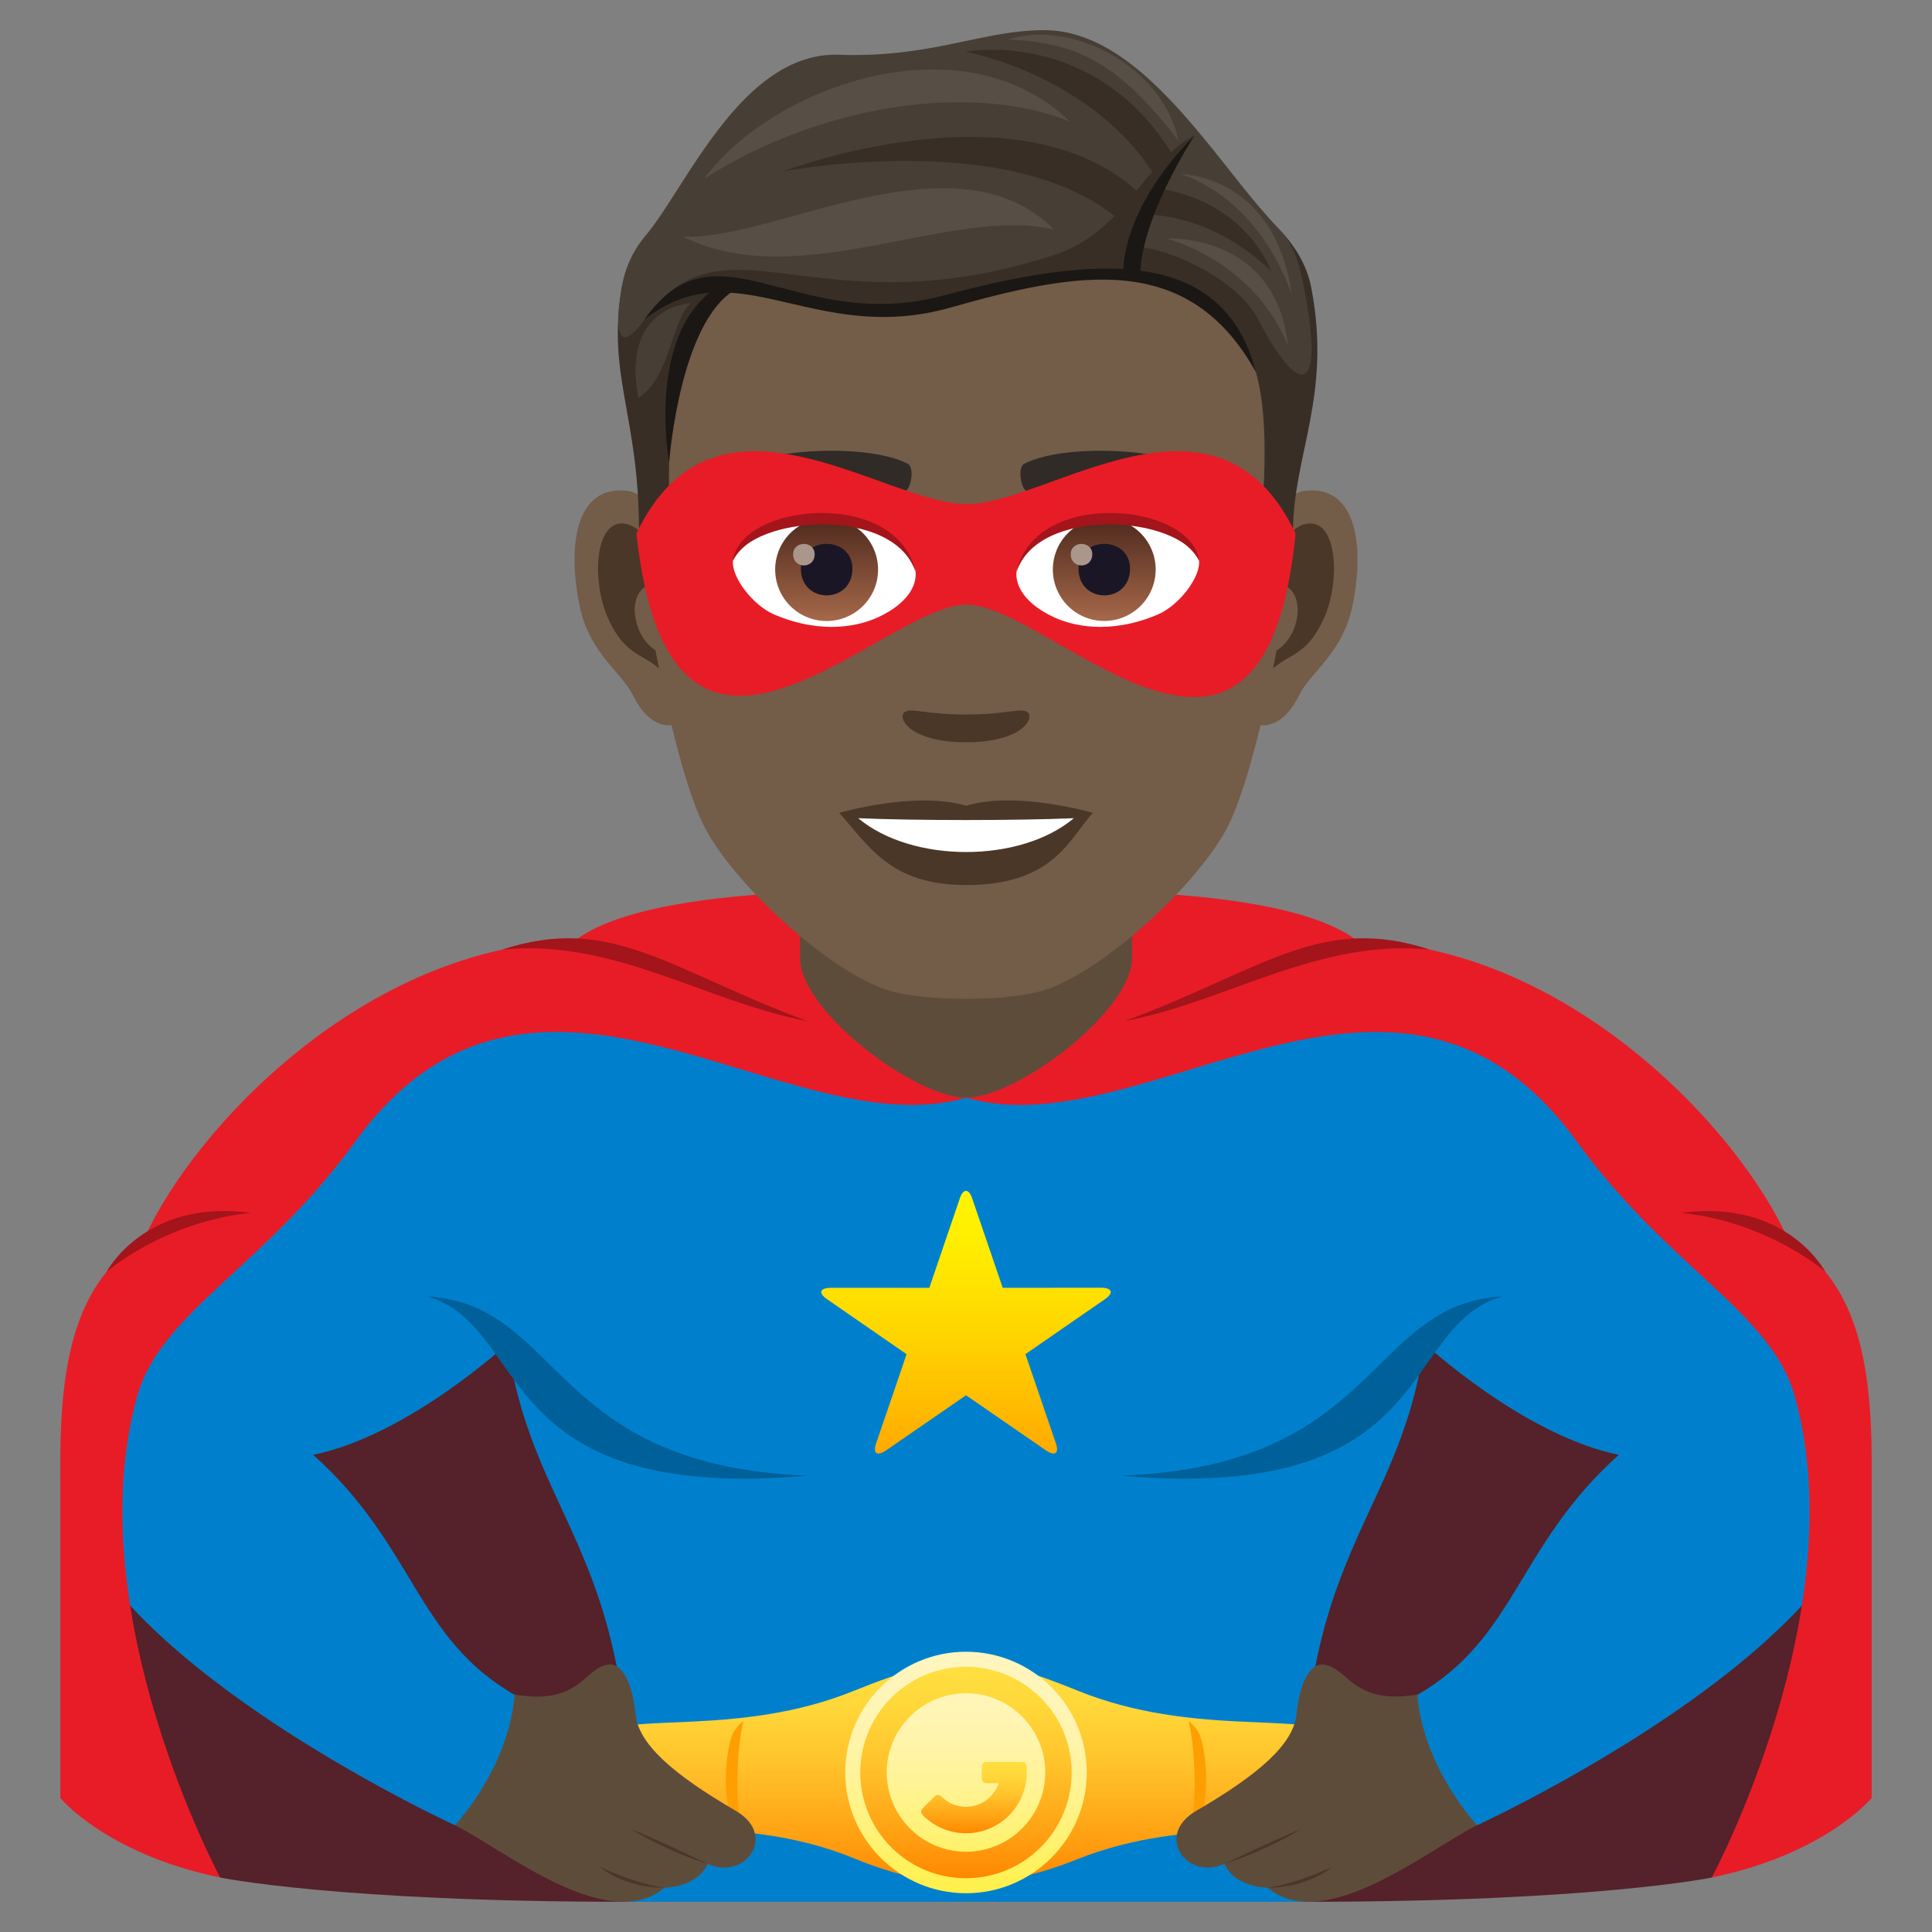<svg xmlns="http://www.w3.org/2000/svg" xml:space="preserve" style="enable-background:new 0 0 64 64" viewBox="0 0 64 64"><rect x="0" y="0" width="64" height="64" fill="#808080" stroke="none"/><path d="M60.017 43.78s-11.395-6.488-16.07-.363C40.976 47.31 43.199 63 43.199 63c9.653 0 13.51-.805 13.51-.805s5.914-6.362 3.31-18.416zm-56.035 0s11.396-6.488 16.07-.363c2.973 3.894.75 19.583.75 19.583-9.653 0-13.51-.805-13.51-.805s-5.914-6.362-3.31-18.416z" style="fill:#55212a"/><path d="M60.065 44.846c-1.648-3.444-5.474-6.938-8.064-8.278-5.785-7.015-16.711-2.197-20-2.197-3.291 0-14.217-4.818-20.002 2.197-2.59 1.34-6.416 4.834-8.064 8.278-7.944 6.86 11.14 15.62 11.14 15.62 4.932-1.152 2.035-4.286 2.035-4.286-3.35-1.893-3.34-4.95-6.736-7.987 3.166-.648 6.441-3.69 6.441-3.69.871 6.274 4.721 6.977 3.934 18.497h22.504c-.787-11.52 3.06-12.223 3.933-18.496 0 0 3.274 3.041 6.44 3.69-3.395 3.037-3.387 6.093-6.737 7.986 0 0-2.896 3.135 2.036 4.287 0 0 19.084-8.762 11.14-15.621z" style="fill:#0080cc"/><path d="M49.775 42.944c-3.485.987-2.042 6.875-12.667 5.938 8.604-.292 8.177-5.695 12.667-5.938zm-35.635 0c3.484.987 2.041 6.875 12.666 5.938-8.604-.292-8.176-5.695-12.667-5.938z" style="fill:#006099"/><linearGradient id="a" x1="32.001" x2="32.001" y1="62.377" y2="55.054" gradientUnits="userSpaceOnUse"><stop offset="0" style="stop-color:#f80"/><stop offset=".211" style="stop-color:#ffa113"/><stop offset=".543" style="stop-color:#ffc32b"/><stop offset=".818" style="stop-color:#ffd83a"/><stop offset="1" style="stop-color:#ffdf40"/></linearGradient><path d="M44.151 57.49c-.804-.806-4.615.069-8.44-1.48-3.046-1.236-4.19-1.313-7.423 0-3.813 1.549-7.611.676-8.412 1.48-.494.498-.733 2.276 0 2.717 1.17.705 4.812-.125 8.396 1.346 2.643 1.086 4.75 1.101 7.424.033 3.7-1.48 7.41-.611 8.455-1.379.668-.49.494-2.219 0-2.717z" style="fill:url(#a)"/><path d="M24.632 57.01a1.269 1.269 0 0 0-.344.398c-.26.508-.385 2.328 0 2.78.07.082.158.158.256.234-.213-.86-.111-2.725.088-3.412zm14.736 0c.154.123.271.256.344.398.26.508.385 2.328 0 2.78-.07.082-.158.158-.256.234.213-.86.111-2.725-.088-3.412z" style="fill:#ff9e00"/><path d="M46.96 56.135c-2.152.355-2.285-.867-3.09-.992-.478-.075-.822.615-.924 1.646-.094.98-1.234 1.986-3.326 3.201-1.375.8-.328 2.313.94 1.756.355.787 1.425.787 1.425.787 1.88 1.576 5.35-1.283 6.94-2.068-1.96-2.285-1.965-4.33-1.965-4.33z" style="fill:#5e4c3b"/><path d="M43.102 60.582s-1.005.666-2.542 1.164c1.39-.685 2.542-1.164 2.542-1.164zm1.026 1.254s-.735.697-2.143.697c1.117-.174 2.143-.697 2.143-.697z" style="fill:#4a3728"/><path d="M17.04 56.135c2.182.361 2.287-.86 3.09-.992.478-.078.824.615.924 1.646.095.98 1.236 1.986 3.326 3.201 1.377.8.33 2.313-.94 1.756-.355.787-1.425.787-1.425.787-1.88 1.576-5.35-1.283-6.94-2.068 1.96-2.285 1.965-4.33 1.965-4.33z" style="fill:#5e4c3b"/><path d="M20.897 60.582s1.006.666 2.543 1.164a48.672 48.672 0 0 0-2.543-1.164zm-1.025 1.254s.734.697 2.143.697c-1.118-.174-2.143-.697-2.143-.697z" style="fill:#4a3728"/><linearGradient id="b" x1="32" x2="32" y1="62.716" y2="54.716" gradientUnits="userSpaceOnUse"><stop offset="0" style="stop-color:#fff047"/><stop offset=".008" style="stop-color:#fff049"/><stop offset=".229" style="stop-color:#fff273"/><stop offset=".444" style="stop-color:#fff394"/><stop offset=".649" style="stop-color:#fff4ac"/><stop offset=".839" style="stop-color:#fff5ba"/><stop offset="1" style="stop-color:#fff5bf"/></linearGradient><path d="M32 54.716c-2.206 0-4 1.794-4 4 0 2.205 1.794 4 4 4s4-1.795 4-4c0-2.206-1.794-4-4-4z" style="fill:url(#b)"/><linearGradient id="c" x1="32" x2="32" y1="62.216" y2="55.216" gradientUnits="userSpaceOnUse"><stop offset="0" style="stop-color:#f80"/><stop offset=".211" style="stop-color:#ffa113"/><stop offset=".543" style="stop-color:#ffc32b"/><stop offset=".818" style="stop-color:#ffd83a"/><stop offset="1" style="stop-color:#ffdf40"/></linearGradient><path d="M32 56.09a2.629 2.629 0 0 1 2.626 2.626A2.629 2.629 0 0 1 32 61.341a2.63 2.63 0 0 1-2.626-2.625A2.63 2.63 0 0 1 32 56.091zm0-.874a3.501 3.501 0 1 0 3.5 3.5 3.5 3.5 0 0 0-3.5-3.5z" style="fill:url(#c)"/><linearGradient id="d" x1="32.264" x2="32.264" y1="60.729" y2="58.365" gradientUnits="userSpaceOnUse"><stop offset="0" style="stop-color:#f80"/><stop offset=".211" style="stop-color:#ffa113"/><stop offset=".543" style="stop-color:#ffc32b"/><stop offset=".818" style="stop-color:#ffd83a"/><stop offset="1" style="stop-color:#ffdf40"/></linearGradient><path d="M32.7 59.066c-.116 0-.176-.058-.176-.175v-.35c0-.118.06-.176.176-.176h1.137c.118 0 .176.058.176.176v.175a2.012 2.012 0 0 1-3.435 1.423c-.084-.083-.084-.164-.001-.248l.373-.37c.082-.083.164-.083.246 0a1.14 1.14 0 0 0 1.887-.454H32.7z" style="fill:url(#d)"/><linearGradient id="e" x1="32" x2="32" y1="48.148" y2="39.449" gradientUnits="userSpaceOnUse"><stop offset="0" style="stop-color:#fa0"/><stop offset=".033" style="stop-color:#ffad00"/><stop offset=".456" style="stop-color:#ffd500"/><stop offset=".793" style="stop-color:#ffed00"/><stop offset="1" style="stop-color:#fff600"/></linearGradient><path d="M31.797 39.693c.112-.326.294-.326.406 0l1.013 2.967 3.249-.002c.378 0 .441.17.14.377l-2.637 1.824 1.013 2.964c.112.327-.043.424-.343.216L32 46.22l-2.638 1.82c-.3.208-.455.11-.343-.216l1.013-2.964-2.638-1.824c-.3-.207-.237-.376.141-.376l3.249.001 1.013-2.967z" style="fill:url(#e)"/><path d="M59.236 41.063c-1.643-3.688-7.325-9.73-14.27-9.896C42.092 28.945 32 29.6 32 29.6s-10.092-.655-12.966 1.567c-6.945.166-12.627 6.208-14.27 9.895C2.735 42.313 2 44.584 2 48.334v11.23s1.527 1.854 5.295 2.632c0 0-4.747-8.82-2.748-15.951.78-2.782 4.188-4.244 7.22-8.428 5.932-8.188 14.305.278 20.234-1.456 5.928 1.734 14.3-6.732 20.233 1.456 3.031 4.184 6.438 5.646 7.218 8.428 2 7.131-2.747 15.95-2.747 15.95C60.473 61.418 62 59.563 62 59.563V48.334c0-3.75-.735-6.02-2.764-7.27z" style="fill:#e81c27"/><path d="M16.632 31.458c3.681-.377 6.711 1.721 10.118 2.37-4.562-1.69-6.5-3.562-10.118-2.37zM3.529 42.134s1.877-1.652 4.771-1.957c-3.506-.471-4.771 1.957-4.771 1.957zm43.839-10.676c-3.681-.377-6.711 1.721-10.118 2.37 4.562-1.69 6.5-3.562 10.118-2.37zM60.47 42.134s-1.876-1.652-4.77-1.957c3.505-.471 4.77 1.957 4.77 1.957z" style="fill:#a3141b"/><path d="M26.501 31.738c0 1.748 3.793 4.622 5.5 4.622 1.707 0 5.5-2.874 5.5-4.622v-2.904h-11v2.904z" style="fill:#5e4c3b"/><path d="M43.224 16.26c-1.739.21-2.993 6.03-1.9 7.564.153.215 1.048.557 1.712-.799.367-.75 1.428-1.375 1.758-2.923.42-1.983.158-4.051-1.57-3.842zm-22.446 0c1.737.21 2.993 6.03 1.899 7.564-.153.215-1.05.557-1.713-.799-.367-.75-1.428-1.375-1.756-2.923-.422-1.983-.158-4.051 1.57-3.842z" style="fill:#735c48"/><path d="M43.177 17.377c-.453.143-.948.832-1.217 1.98 1.584-.34 1.19 2.3-.188 2.348.012.266.03.54.063.826.664-.963 1.338-.576 2.004-2.01.603-1.292.459-3.498-.662-3.144zM22.04 19.354c-.268-1.145-.762-1.836-1.215-1.977-1.123-.353-1.265 1.852-.664 3.144.668 1.434 1.342 1.047 2.006 2.01.033-.287.05-.56.062-.826-1.363-.064-1.753-2.672-.189-2.351z" style="fill:#4a3728"/><path d="M32 5.074c-7.526 0-11.153 5.696-10.7 13.616.092 1.591 1.078 6.789 2.012 8.654.955 1.908 4.144 4.847 6.101 5.457 1.236.385 3.94.385 5.176 0 1.955-.61 5.146-3.549 6.101-5.457.934-1.865 1.92-7.06 2.01-8.655.455-7.92-3.17-13.615-10.7-13.615z" style="fill:#735c48"/><path d="M43.435 9.516c-.142-.732-.542-1.382-1.06-1.918-2.058-2.128-3.068-4.558-6.351-4.558-2.059 0-15.311 5.802-15.417 6.418-.519 3.02.562 4.242.562 8.181h1.075c-.482-5.365 1.17-8.597 2.86-8.115 3.362.958 4.093 1.246 7.645.119 1.83-.581 5.765-.887 7.306.42 1.336 1.134 2.182 2.211 1.7 7.576h1.076c0-2.573 1.3-4.535.604-8.123z" style="fill:#382e26"/><path d="M43.202 9.557c-.142-.732-.31-1.423-.827-1.96C40.316 5.47 37.872 1 34.59 1c-2.059 0-3.718.92-6.793.814-3.208-.11-5.056 4.375-6.402 5.981a3.525 3.525 0 0 0-.788 1.662c-.52 3.022.748 1.122.748 1.122 2.669-3.717 5.632.43 13.52-2.117 2.415-.78 2.9-2.984 4.688-3.977.143-.08-2.852 3.56-1.655 3.722 1.084.147 3.12 1.117 3.764 2.36 1.356 2.613 2.227 2.578 1.53-1.01z" style="fill:#473e35"/><path d="M22.618 7.833c3.831 1.93 8.89-1.04 12.302-.226-3.286-3.301-9.36.418-12.302.226zM39.1 5.765s2.494.635 3.69 3.99c-.56-3.99-3.69-3.99-3.69-3.99zm-.467 2.138s2.875.685 4.035 3.556c-.415-3.786-4.035-3.556-4.035-3.556z" style="fill:#574f45"/><path d="M21.151 13.182c1.056-.686 1.085-2.56 1.74-3.15-1.725.24-2.036 1.73-1.74 3.15z" style="fill:#473e35"/><path d="M33.39 1.309c2.337.094 3.71.835 5.647 3.349-.51-2.447-3.521-4.032-5.647-3.35zM23.327 5.921c3.75-2.4 8.753-3.237 12.109-1.898C31.9.599 25.583 2.838 23.327 5.921z" style="fill:#574f45"/><path d="M38.323 5.921c-2.11-3.443-6.334-4.209-6.334-4.209s4.3-.828 6.893 3.474l-.56.735zm-.272 1.184c2.437.134 4.06 1.887 4.06 1.887s-.768-2.294-3.76-2.757l-.3.87zm-.652.482C33.975 4.118 25.93 5.681 25.93 5.681s7.978-3.068 11.945.841L37.4 7.587z" style="fill:#382e26"/><path d="M24.562 9.496c-2.03.836-2.396 5.824-2.396 5.824s-.904-4.875 2.153-6.108l.243.284zm13.207-.356c.017-1.935 1.792-4.634 1.792-4.634s-2.411 2.247-2.356 4.711l.564-.077z" style="fill:#1a1714"/><path d="M41.605 12.33c-2.232-4.023-5.885-3.339-10.125-2.14-4.544 1.285-7.09-1.991-10.125.388 2.393-3.4 5.008.522 9.89-.786 5.016-1.343 9.277-1.656 10.36 2.536z" style="fill:#1a1714"/><path d="M34.032 23.588c-.215-.148-.72.082-2.031.082-1.312 0-1.816-.23-2.033-.082-.256.182.154 1 2.033 1s2.289-.818 2.031-1zM32 26.691c-1.692-.498-4.202.237-4.202.237.955 1.04 1.656 2.39 4.203 2.39 2.916 0 3.412-1.533 4.201-2.39 0 0-2.51-.739-4.201-.237z" style="fill:#4a3728"/><path d="M28.429 27.104c1.775 1.488 5.36 1.5 7.144 0-1.892.08-5.24.082-7.144 0z" style="fill:#fff"/><path d="M40.179 15.68c-1.721-.912-5.016-.955-6.244-.32-.262.123-.088.986.132.904 1.711-.676 4.469-.692 6.07.056.213.098.303-.513.042-.64zm-16.358 0c1.723-.912 5.016-.955 6.244-.32.262.123.088.986-.132.904-1.713-.676-4.467-.692-6.07.056-.214.098-.302-.513-.042-.64z" style="fill:#302b27"/><path d="M32.018 16.697c-2.746.002-8.314-4.523-10.937.977 1.143 10.52 8.135 2.351 10.937 2.355 2.797.004 9.854 8.26 10.9-2.355-2.622-5.502-8.161-.979-10.9-.977z" style="fill:#e81c27"/><path d="M30.327 18.902c.063.496-.273 1.088-1.21 1.532-.595.283-1.835.613-3.46-.073-.728-.308-1.44-1.261-1.375-1.793.883-1.66 5.219-1.904 6.045.334z" style="fill:#fff"/><linearGradient id="f" x1="-424.255" x2="-424.255" y1="479.134" y2="479.652" gradientTransform="matrix(6.57 0 0 -6.57 2814.782 3168.527)" gradientUnits="userSpaceOnUse"><stop offset="0" style="stop-color:#a6694a"/><stop offset="1" style="stop-color:#4f2a1e"/></linearGradient><path d="M27.382 17.164a1.704 1.704 0 1 1 .002 3.408 1.704 1.704 0 0 1-.002-3.408z" style="fill:url(#f)"/><path d="M26.53 18.836c0 1.182 1.707 1.182 1.707 0 0-1.094-1.707-1.094-1.707 0z" style="fill:#1a1626"/><path d="M26.274 18.361c0 .494.713.494.713 0 0-.457-.713-.457-.713 0z" style="fill:#ab968c"/><path d="M30.335 18.969c-.692-2.227-5.41-1.899-6.053-.4.24-1.917 5.463-2.42 6.053.4z" style="fill:#a3141b"/><path d="M33.677 18.902c-.065.496.273 1.088 1.21 1.532.594.283 1.83.613 3.458-.073.726-.308 1.437-1.261 1.373-1.793-.88-1.66-5.217-1.904-6.041.334z" style="fill:#fff"/><linearGradient id="g" x1="-425.554" x2="-425.554" y1="479.134" y2="479.652" gradientTransform="matrix(6.57 0 0 -6.57 2832.512 3168.527)" gradientUnits="userSpaceOnUse"><stop offset="0" style="stop-color:#a6694a"/><stop offset="1" style="stop-color:#4f2a1e"/></linearGradient><path d="M36.58 17.164a1.703 1.703 0 1 1 0 3.406 1.703 1.703 0 0 1 0-3.406z" style="fill:url(#g)"/><path d="M35.727 18.836c0 1.182 1.706 1.182 1.706 0 0-1.094-1.706-1.094-1.706 0z" style="fill:#1a1626"/><path d="M35.47 18.361c0 .494.713.494.713 0 0-.457-.713-.457-.713 0z" style="fill:#ab968c"/><path d="M33.667 18.969c.693-2.223 5.404-1.904 6.05-.4-.24-1.917-5.46-2.42-6.05.4z" style="fill:#a3141b"/></svg>